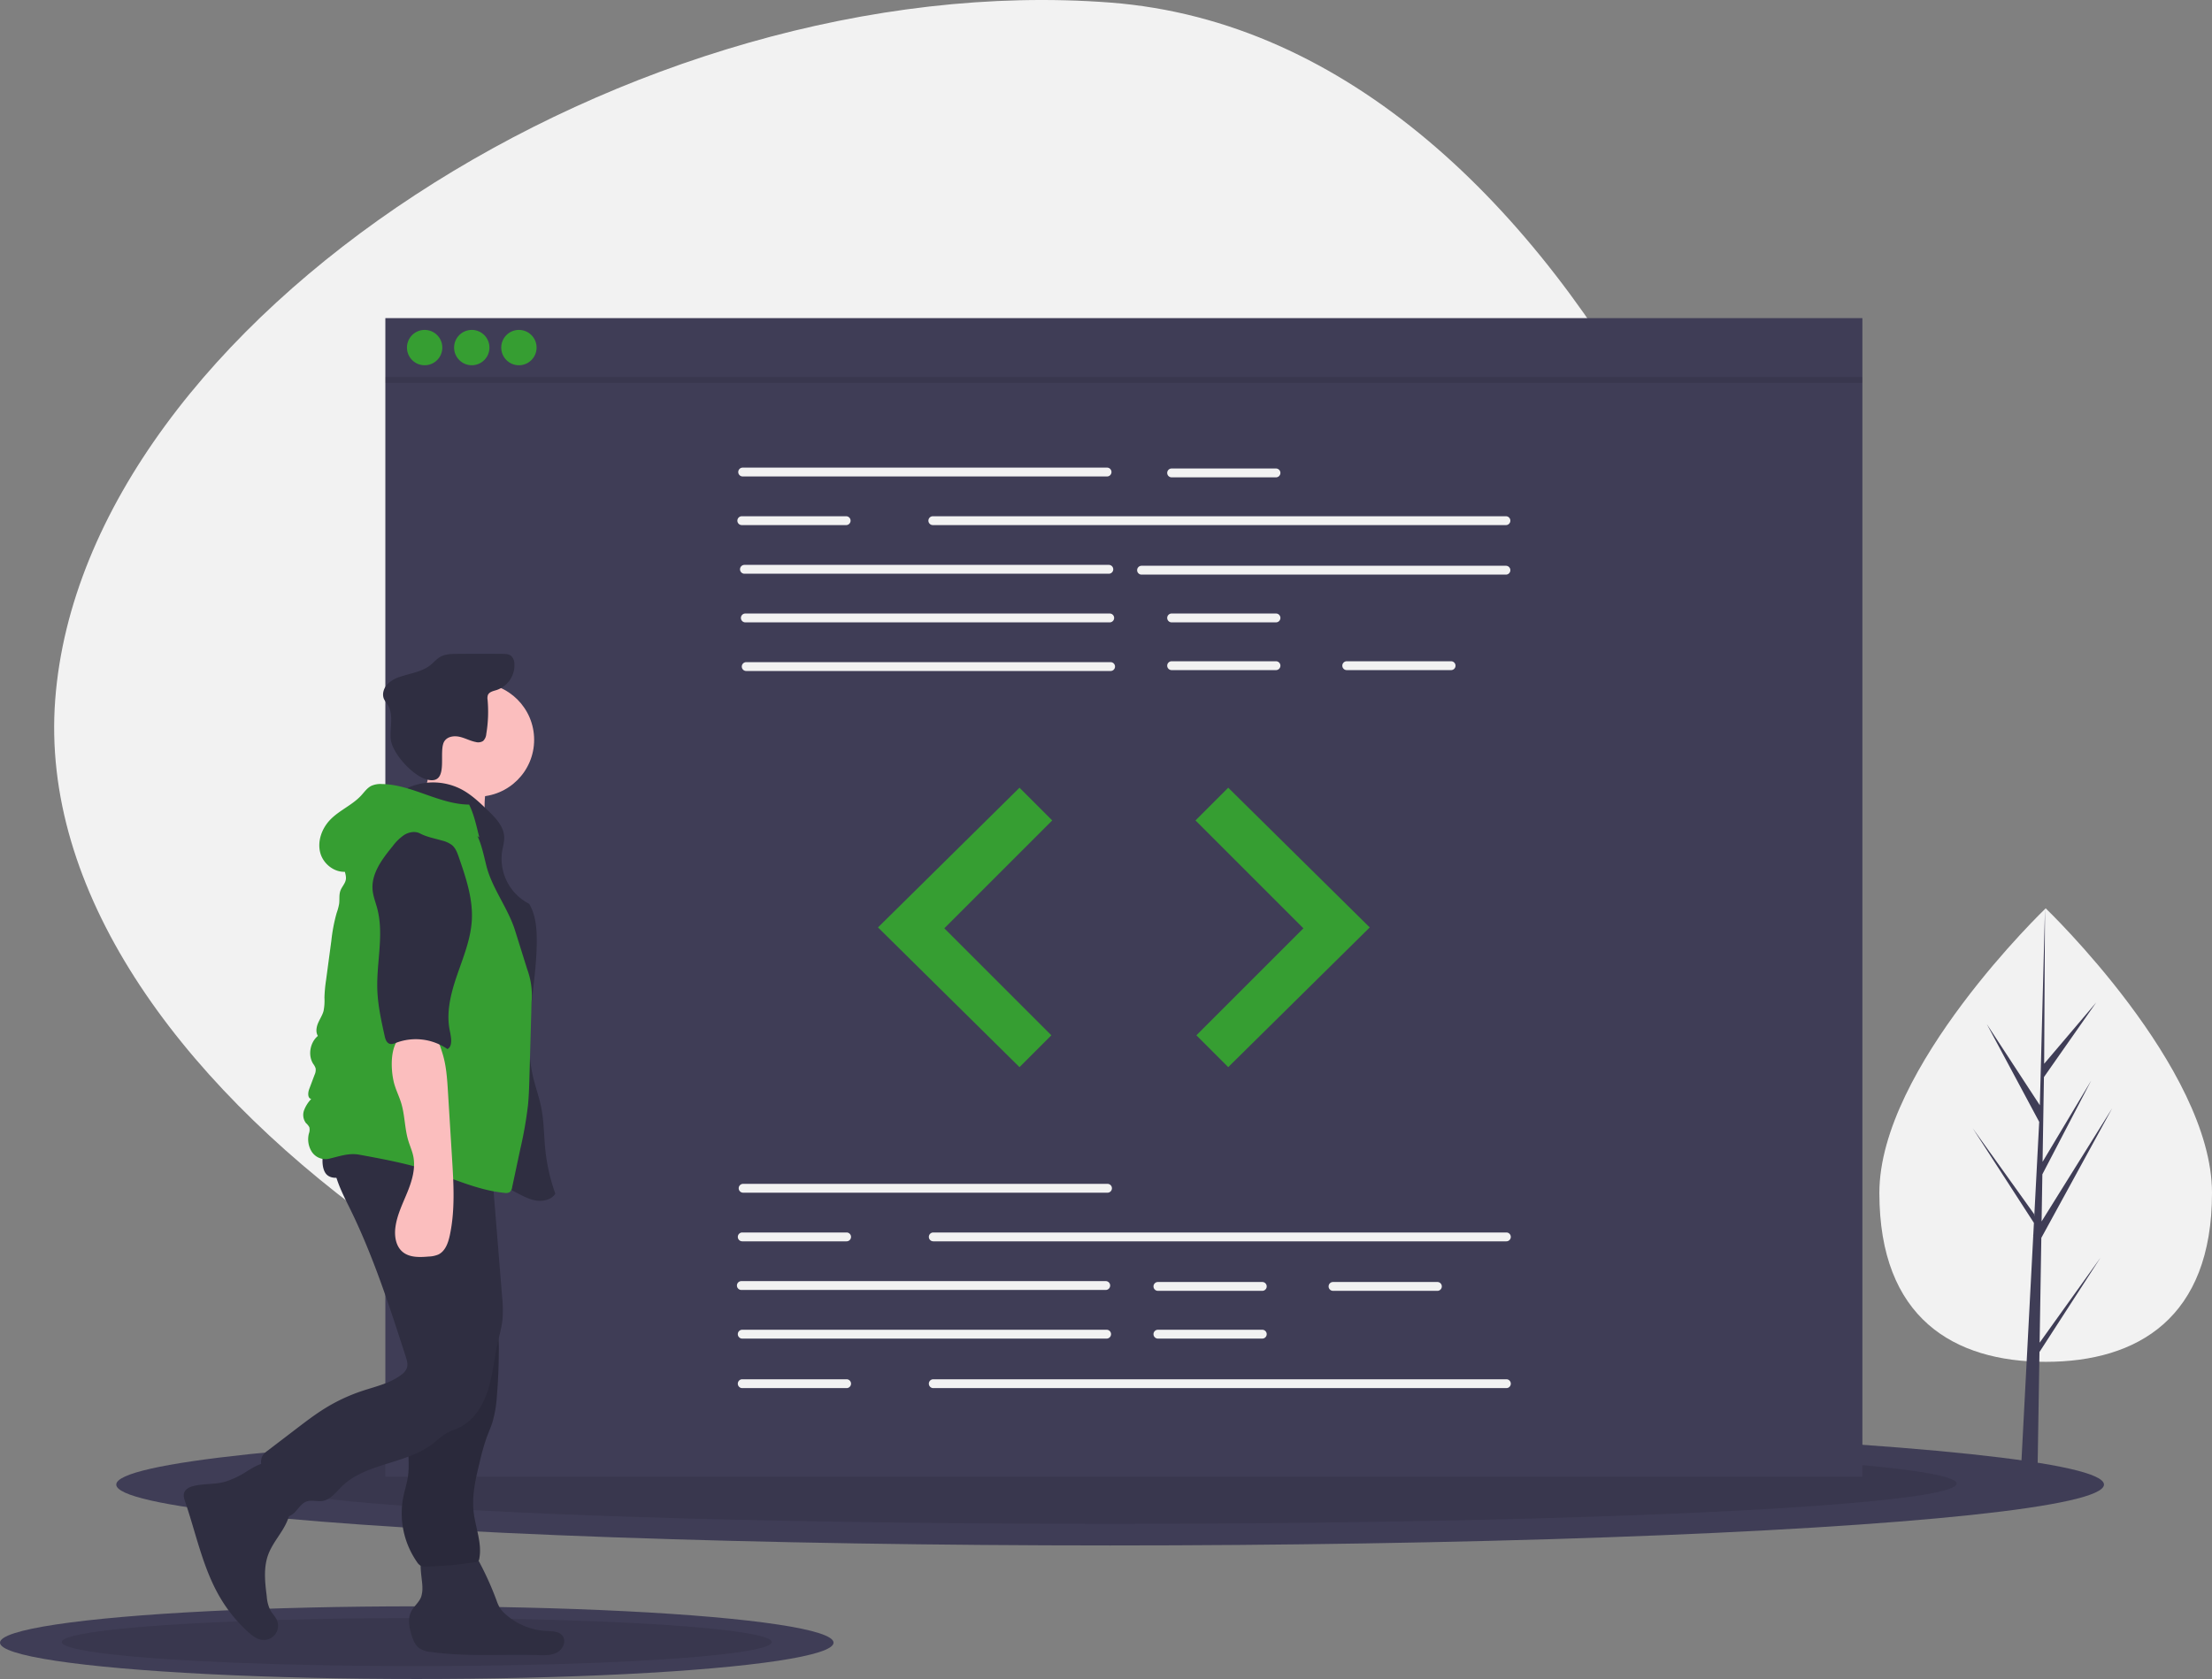 <svg data-name="Layer 1" xmlns="http://www.w3.org/2000/svg" width="1126.194" height="855" viewBox="0 0 1126.194 855"><rect x="0" y="0" width="1126.194" height="855" fill="#808080" stroke="none"/><path d="M544.864 755.938C302.465 737.49 13.394 549.672 28.111 356.28S322.797-17.142 565.196 1.305 947.128 381.167 932.41 574.558s-145.148 199.827-387.547 181.38z" fill="#f2f2f2"/><ellipse cx="565.194" cy="756" rx="506" ry="31" fill="#3f3d56"/><ellipse cx="565.194" cy="755.5" rx="431" ry="20.5" opacity=".1"/><ellipse cx="212.194" cy="836.5" rx="212.194" ry="18.5" fill="#3f3d56"/><ellipse cx="212.194" cy="836.202" rx="180.742" ry="12.234" opacity=".1"/><path fill="#3f3d56" d="M196.194 162h752v590h-752z"/><path d="M563.638 242.63H378.12a2.251 2.251 0 1 1 0-4.504h185.518a2.251 2.251 0 0 1 0 4.503zm203.079 24.765H474.932a2.251 2.251 0 0 1 0-4.503h291.785a2.251 2.251 0 1 1 0 4.503zM564.539 292.16H379.02a2.251 2.251 0 1 1 0-4.502h185.518a2.251 2.251 0 1 1 0 4.503zm202.178.45H581.199a2.251 2.251 0 0 1 0-4.502h185.518a2.251 2.251 0 1 1 0 4.503zm-201.728 24.316H379.471a2.251 2.251 0 0 1 0-4.503H564.99a2.251 2.251 0 1 1 0 4.503zm.451 24.766H379.921a2.251 2.251 0 0 1 0-4.503h185.517a2.251 2.251 0 1 1 0 4.503zm84.203-98.612h-53.134a2.251 2.251 0 0 1 0-4.503h53.134a2.251 2.251 0 1 1 0 4.502zm0 73.846h-53.134a2.251 2.251 0 0 1 0-4.503h53.134a2.251 2.251 0 1 1 0 4.503zm0 24.316h-53.134a2.251 2.251 0 1 1 0-4.503h53.134a2.251 2.251 0 1 1 0 4.503zm89.157 0h-53.134a2.251 2.251 0 0 1 0-4.503h53.133a2.251 2.251 0 1 1 0 4.503zm-307.996-73.847H377.67a2.251 2.251 0 0 1 0-4.503h53.134a2.251 2.251 0 0 1 0 4.503zM563.863 607.36H378.346a2.251 2.251 0 0 1 0-4.502h185.517a2.251 2.251 0 0 1 0 4.503zm-.9 49.532H377.445a2.251 2.251 0 1 1 0-4.503h185.518a2.251 2.251 0 0 1 0 4.503zm.45 24.766H377.895a2.251 2.251 0 1 1 0-4.503h185.518a2.251 2.251 0 1 1 0 4.503zm79.25-24.316H589.53a2.251 2.251 0 0 1 0-4.503h53.133a2.251 2.251 0 0 1 0 4.503zm0 24.316H589.53a2.251 2.251 0 0 1 0-4.503h53.133a2.251 2.251 0 1 1 0 4.503zm89.157-24.316h-53.134a2.251 2.251 0 1 1 0-4.503h53.134a2.251 2.251 0 0 1 0 4.503zm35.122-25.216H475.157a2.251 2.251 0 0 1 0-4.503h291.785a2.251 2.251 0 0 1 0 4.503zm-335.913 0h-53.134a2.251 2.251 0 0 1 0-4.503h53.134a2.251 2.251 0 0 1 0 4.503zm335.913 74.748H475.157a2.251 2.251 0 1 1 0-4.503h291.785a2.251 2.251 0 0 1 0 4.503zm-335.913 0h-53.134a2.251 2.251 0 1 1 0-4.503h53.134a2.251 2.251 0 1 1 0 4.503z" fill="#f2f2f2"/><path fill="#369e32" d="M519.06 401.13l-72.046 71.145 72.046 71.145 16.21-16.21-54.484-54.485 54.934-54.935-16.66-16.66zm106.267 0l72.046 71.145-72.046 71.145-16.21-16.21 54.485-54.485-54.935-54.935 16.66-16.66z"/><circle cx="216.194" cy="177" r="9" fill="#369e32"/><circle cx="240.194" cy="177" r="9" fill="#369e32"/><circle cx="264.194" cy="177" r="9" fill="#369e32"/><path opacity=".1" d="M196.194 192h752v3h-752z"/><path d="M1126.194 607.454c0 63.77-37.911 86.037-84.677 86.037s-84.676-22.266-84.676-86.037 84.676-144.898 84.676-144.898 84.677 81.126 84.677 144.898z" fill="#f2f2f2"/><path fill="#3f3d56" d="M1038.433 683.736l.867-53.371 36.091-66.027-35.955 57.655.39-23.998 24.873-47.769-24.77 41.419.701-43.161 26.635-38.031-26.525 31.244.438-79.141-2.753 104.769.226-4.322-27.08-41.451 26.646 49.748-2.523 48.203-.075-1.28-31.219-43.621 31.124 48.141-.315 6.028-.057.091.026.495-6.402 122.296h8.553l1.026-63.168 31.049-48.024-30.971 43.275z"/><path d="M122.622 751.091a43.126 43.126 0 0 1-8.178 3.503c-5.08 1.387-10.508.878-15.638 2.063-2.1.485-4.386 1.499-5.054 3.548-.49 1.504.043 3.127.554 4.624 5.668 16.62 9.085 34.266 18.125 49.32a74.64 74.64 0 0 0 13.992 16.988c2.056 1.852 4.385 3.664 7.136 3.955a7.248 7.248 0 0 0 7.37-10.182c-.81-1.801-2.317-3.197-3.289-4.916a18.757 18.757 0 0 1-1.819-6.99c-.893-7.11-1.754-14.538.71-21.266 1.651-4.512 4.681-8.359 7.206-12.447s4.621-8.772 4.06-13.544c-.384-3.257-1.972-6.237-3.65-9.054-1.682-2.823-5.005-10.409-8.383-11.35-3.507-.979-10.084 4.181-13.142 5.748zm92.435 57.409a14.019 14.019 0 0 1-.664 4.745c-1.057 2.793-3.68 4.706-5.036 7.367-1.885 3.7-1.03 8.174.218 12.135.783 2.483 1.81 5.067 3.913 6.602a12.893 12.893 0 0 0 5.954 1.908c18.036 2.496 36.358 1.064 54.558 1.587 3.317.095 6.83.211 9.725-1.41s4.686-5.697 2.717-8.368c-1.769-2.398-5.265-2.376-8.242-2.517a33.912 33.912 0 0 1-20.913-8.615 15.112 15.112 0 0 1-2.934-3.377 20.753 20.753 0 0 1-1.534-3.517 156.799 156.799 0 0 0-9.083-20.119c-.98-1.815-2.087-3.705-3.906-4.676a10.323 10.323 0 0 0-4.24-.926c-4.536-.294-16.283-1.838-19.79 1.69-3.242 3.26-.672 13.351-.743 17.491z" fill="#2f2e41"/><circle cx="242.971" cy="376.72" r="28.975" fill="#fbbebe"/><path d="M216.806 400.646c-1.724 4.614-4.647 8.947-8.9 11.43l40.074 8.174a42.453 42.453 0 0 1-.562-17.869 10.3 10.3 0 0 0 .24-4.409c-.754-2.907-4.027-4.306-6.955-4.974-7.314-1.667-13.782-2.561-20.579-5.792-2.077 3.557-1.787 9.34-3.318 13.44z" fill="#fbbebe"/><path d="M207.57 401.227a31.338 31.338 0 0 1 27.314.714c5.138 2.707 9.392 6.794 13.571 10.826 3.853 3.717 7.963 7.972 8.236 13.319.133 2.59-.676 5.122-1.084 7.683a25.766 25.766 0 0 0 13.78 26.47c3.184 5.303 3.84 11.729 3.89 17.914.185 23.436-7.21 47.16-1.93 69.995 1.239 5.362 3.16 10.554 4.231 15.952 1.387 6.99 1.319 14.18 2.044 21.27a95.266 95.266 0 0 0 5.114 22.495c-1.744 2.774-5.374 3.837-8.643 3.613s-6.325-1.644-9.242-3.136c-14.123-7.227-27.059-16.757-41.687-22.9-9.677-4.063-19.987-6.595-29.376-11.288s-18.12-12.142-20.99-22.238c-1.241-4.365-1.318-8.965-1.385-13.503-.286-19.114-.55-38.436 3.61-57.094 3.669-16.453 10.741-32.194 12.284-48.98.502-5.465.513-11.314 3.566-15.874 4.315-6.445 13.632-8.114 16.698-15.238z" fill="#2f2e41"/><path d="M226.492 377.13c1.707-2.228 5-2.531 7.727-1.872s5.243 2.064 7.998 2.598a4.675 4.675 0 0 0 3.743-.526 5.444 5.444 0 0 0 1.616-3.57 68.163 68.163 0 0 0 .67-17.38 5.147 5.147 0 0 1 .16-2.438c.681-1.643 2.762-2.034 4.461-2.562a13.316 13.316 0 0 0 9.013-13.633 5.42 5.42 0 0 0-1.657-3.74c-1.175-.958-2.82-1.017-4.336-1.029q-11.683-.094-23.366.006c-2.883.024-5.91.095-8.41 1.532-1.847 1.063-3.221 2.773-4.88 4.112-4.326 3.491-10.178 4.201-15.441 5.99a15.308 15.308 0 0 0-6.768 4.036c-1.75 2-2.592 4.974-1.492 7.393a26.252 26.252 0 0 0 1.886 2.904c3.105 4.964 1.038 11.403 1.502 17.24.579 7.288 11.365 19.111 18.679 20.836 11.807 2.784 4.986-15.113 8.895-19.898zm-16.358 319.553c.745 5.321 1.701 10.661 1.446 16.029-.357 7.493-3.06 14.714-3.56 22.2-.372 5.59.49 11.241-.286 16.79-.497 3.554-1.656 6.979-2.373 10.494a43.395 43.395 0 0 0 6.973 33.266 5.448 5.448 0 0 0 2.024 1.96 5.714 5.714 0 0 0 2.507.333 179.947 179.947 0 0 0 25.17-2.288 2.414 2.414 0 0 0 1.617-.713 2.266 2.266 0 0 0 .35-.954c1.545-7.936-1.976-15.893-2.871-23.928-.956-8.58 1.103-17.178 3.146-25.565a113.548 113.548 0 0 1 3.467-12.228c.988-2.697 2.181-5.32 3.037-8.063a61.46 61.46 0 0 0 2.202-13.202q.892-10.575.945-21.2a88.958 88.958 0 0 0-1.665-20.01c-1.878-8.337-5.724-16.08-9.536-23.73a15.029 15.029 0 0 0-5.618 2.67 125.38 125.38 0 0 1-15.35 8.481c-3.567 1.657-10.522 2.834-12.786 6.286-2.232 3.405-.792 10.35-.621 14.106q.439 9.667 1.782 19.266z" fill="#2f2e41"/><path d="M210.134 696.683c.745 5.321 1.701 10.661 1.446 16.029-.357 7.493-3.06 14.714-3.56 22.2-.372 5.59.49 11.241-.286 16.79-.497 3.554-1.656 6.979-2.373 10.494a43.395 43.395 0 0 0 6.973 33.266 5.448 5.448 0 0 0 2.024 1.96 5.714 5.714 0 0 0 2.507.333 179.947 179.947 0 0 0 25.17-2.288 2.414 2.414 0 0 0 1.617-.713 2.266 2.266 0 0 0 .35-.954c1.545-7.936-1.976-15.893-2.871-23.928-.956-8.58 1.103-17.178 3.146-25.565a113.548 113.548 0 0 1 3.467-12.228c.988-2.697 2.181-5.32 3.037-8.063a61.46 61.46 0 0 0 2.202-13.202q.892-10.575.945-21.2a88.958 88.958 0 0 0-1.665-20.01c-1.878-8.337-5.724-16.08-9.536-23.73a15.029 15.029 0 0 0-5.618 2.67 125.38 125.38 0 0 1-15.35 8.481c-3.567 1.657-10.522 2.834-12.786 6.286-2.232 3.405-.792 10.35-.621 14.106q.439 9.667 1.782 19.266z" opacity=".1"/><path d="M170.961 583.018c-3.848 10.36 1.808 21.554 6.722 31.452 12.106 24.386 20.513 50.408 28.875 76.317.626 1.941 1.252 4.059.554 5.975a7.825 7.825 0 0 1-2.822 3.347c-5.766 4.379-13.107 5.938-19.975 8.23a90.184 90.184 0 0 0-18.943 8.88c-4.976 3.083-9.639 6.643-14.291 10.197l-14.812 11.312a9.903 9.903 0 0 0-2.476 2.397c-1.429 2.241-.844 5.167-.132 7.728a131.432 131.432 0 0 0 7.252 19.792 6.911 6.911 0 0 0 2.63 3.447c2.312 1.242 5.14-.405 6.905-2.347s3.292-4.36 5.78-5.193c2.487-.833 5.223.176 7.819-.189 4.198-.59 6.986-4.457 10.012-7.426 12.366-12.131 33.01-11.251 46.613-21.977a59.228 59.228 0 0 1 6.23-4.868c2.3-1.36 4.908-2.105 7.294-3.307 7.257-3.654 11.819-11.208 14.262-18.957s3.141-15.928 4.897-23.86c.908-4.101 2.103-8.158 2.507-12.339a66.094 66.094 0 0 0-.253-11.666l-4.908-60.715c-.4-4.943-.8-9.893-1.576-14.79-14.577.52-29.143 1.107-43.728 1.28-11.605.136-23.424.948-34.436-2.72z" fill="#2f2e41"/><path d="M165.602 597.221c1.978 3.18 6.79 3.114 10.105 1.37s5.889-4.672 9.21-6.4c4.464-2.323 9.747-2.236 14.777-2.094 7.963.225 16.025.465 23.687 2.647 7.924 2.257 15.64 6.603 23.834 5.736 1.425-.15 2.985-.56 3.76-1.765a5.544 5.544 0 0 0 .62-2.836l.268-7.159a6.464 6.464 0 0 0-.57-3.625 6.082 6.082 0 0 0-2.716-2.08c-11.663-5.646-24.964-6.697-37.915-7.14q-9.874-.34-19.757-.28c-5.591.035-12.303-.774-17.739.72-7.295 2.005-11.265 16.954-7.563 22.906z" fill="#2f2e41"/><path d="M238.84 409.726c-15.283-.136-29.132-10.223-44.413-10.469a11.514 11.514 0 0 0-5.392.93c-2.13 1.073-3.53 3.147-5.147 4.9-4.518 4.892-11.061 7.504-15.703 12.28-4.352 4.478-6.773 11.15-5.055 17.153s8.204 10.609 14.28 9.165a36.8 36.8 0 0 1 14.336-19.479 72.887 72.887 0 0 1 11.206-5.882c6.868-3.112 14.547-6.283 21.718-3.95a30.638 30.638 0 0 1 7.409 4.04l11.954 8.03c-1.393-5.494-2.646-11.656-5.194-16.718z" fill="#369e32"/><path d="M175.65 438.374c-2.03 2.532.893 6.2.446 9.413-.298 2.135-2.055 3.766-2.786 5.793-.758 2.1-.356 4.427-.644 6.642a28.489 28.489 0 0 1-1.275 4.73 84.975 84.975 0 0 0-2.686 14.025l-2.675 19.975a75.681 75.681 0 0 0-.846 9.078 27.107 27.107 0 0 1-.452 6.787c-.592 2.183-1.904 4.093-2.786 6.176s-1.292 4.602-.1 6.524c-3.991 3.325-5.178 9.854-2.387 14.235a7.9 7.9 0 0 1 1.23 2.265 5.82 5.82 0 0 1-.542 3.34l-2.704 7.207c-.693 1.845-.912 4.653 1.013 5.074a17.006 17.006 0 0 0-3.651 5.767 6.866 6.866 0 0 0 .972 6.506 8.289 8.289 0 0 1 1.695 2.056 5.473 5.473 0 0 1-.196 3.243 11.906 11.906 0 0 0 1.473 9.334 8.371 8.371 0 0 0 8.418 3.608c5.41-1.22 10.273-3.147 15.728-2.146 11.746 2.156 23.53 4.32 34.906 7.952 12.984 4.146 25.556 10.225 39.126 11.5a3.798 3.798 0 0 0 2.617-.406 3.93 3.93 0 0 0 1.21-2.488l4.194-19.665a202.363 202.363 0 0 0 3.855-22.027c.477-4.781.613-9.59.75-14.393l1.08-38.23a38.197 38.197 0 0 0-2.2-16.62l-6.218-19.848c-3.548-11.327-11.687-21.372-14.585-32.882-1.834-7.285-3.19-15.103-8.108-20.781-7.013-8.095-19.145-9.354-29.764-7.962-4.797.628-9.636 1.714-13.785 4.201-4.798 2.877-8.333 7.41-11.753 11.837-2.818 3.649-5.687 6.582-8.57 10.18z" fill="#369e32"/><path d="M200.444 550.823c.875 3.773 2.712 7.252 3.837 10.957 1.884 6.21 1.725 12.896 3.605 19.106.79 2.606 1.933 5.109 2.5 7.773 1.32 6.21-.608 12.635-3.004 18.515s-5.313 11.678-6.09 17.98c-.549 4.438.238 9.45 3.66 12.33 3.551 2.99 8.712 2.788 13.338 2.39a14.016 14.016 0 0 0 4.841-1.008c3.538-1.673 5.028-5.86 5.855-9.685 2.771-12.819 1.98-26.106 1.174-39.196l-2.106-34.235c-.405-6.59-.84-13.318-2.87-19.646-.74-2.302-2.027-6.954-4.13-8.424-2.082-1.455-8.03-1.52-10.608-1.641-12.098-.569-11.963 16.317-10.002 24.784z" fill="#fbbebe"/><path d="M213.848 424.423c-2.47-1.293-5.583-.736-7.972.705a24.568 24.568 0 0 0-5.972 5.798c-5.338 6.517-10.99 13.995-10.198 22.382.296 3.145 1.5 6.12 2.317 9.172 3.58 13.38-.379 27.53.075 41.373.263 7.999 2.003 15.867 3.737 23.68.353 1.594.92 3.44 2.462 3.977 1.16.403 2.41-.115 3.558-.551a28.371 28.371 0 0 1 25.963 3.272c2.865-1.529 1.791-6.363 1.149-9.546-1.909-9.457.682-19.214 3.828-28.335s6.91-18.23 7.432-27.865c.59-10.916-3.029-21.57-6.6-31.903-.78-2.255-1.631-4.62-3.438-6.178a13.665 13.665 0 0 0-5.203-2.377c-3.793-1.121-7.634-1.769-11.138-3.604z" fill="#2f2e41"/></svg>
